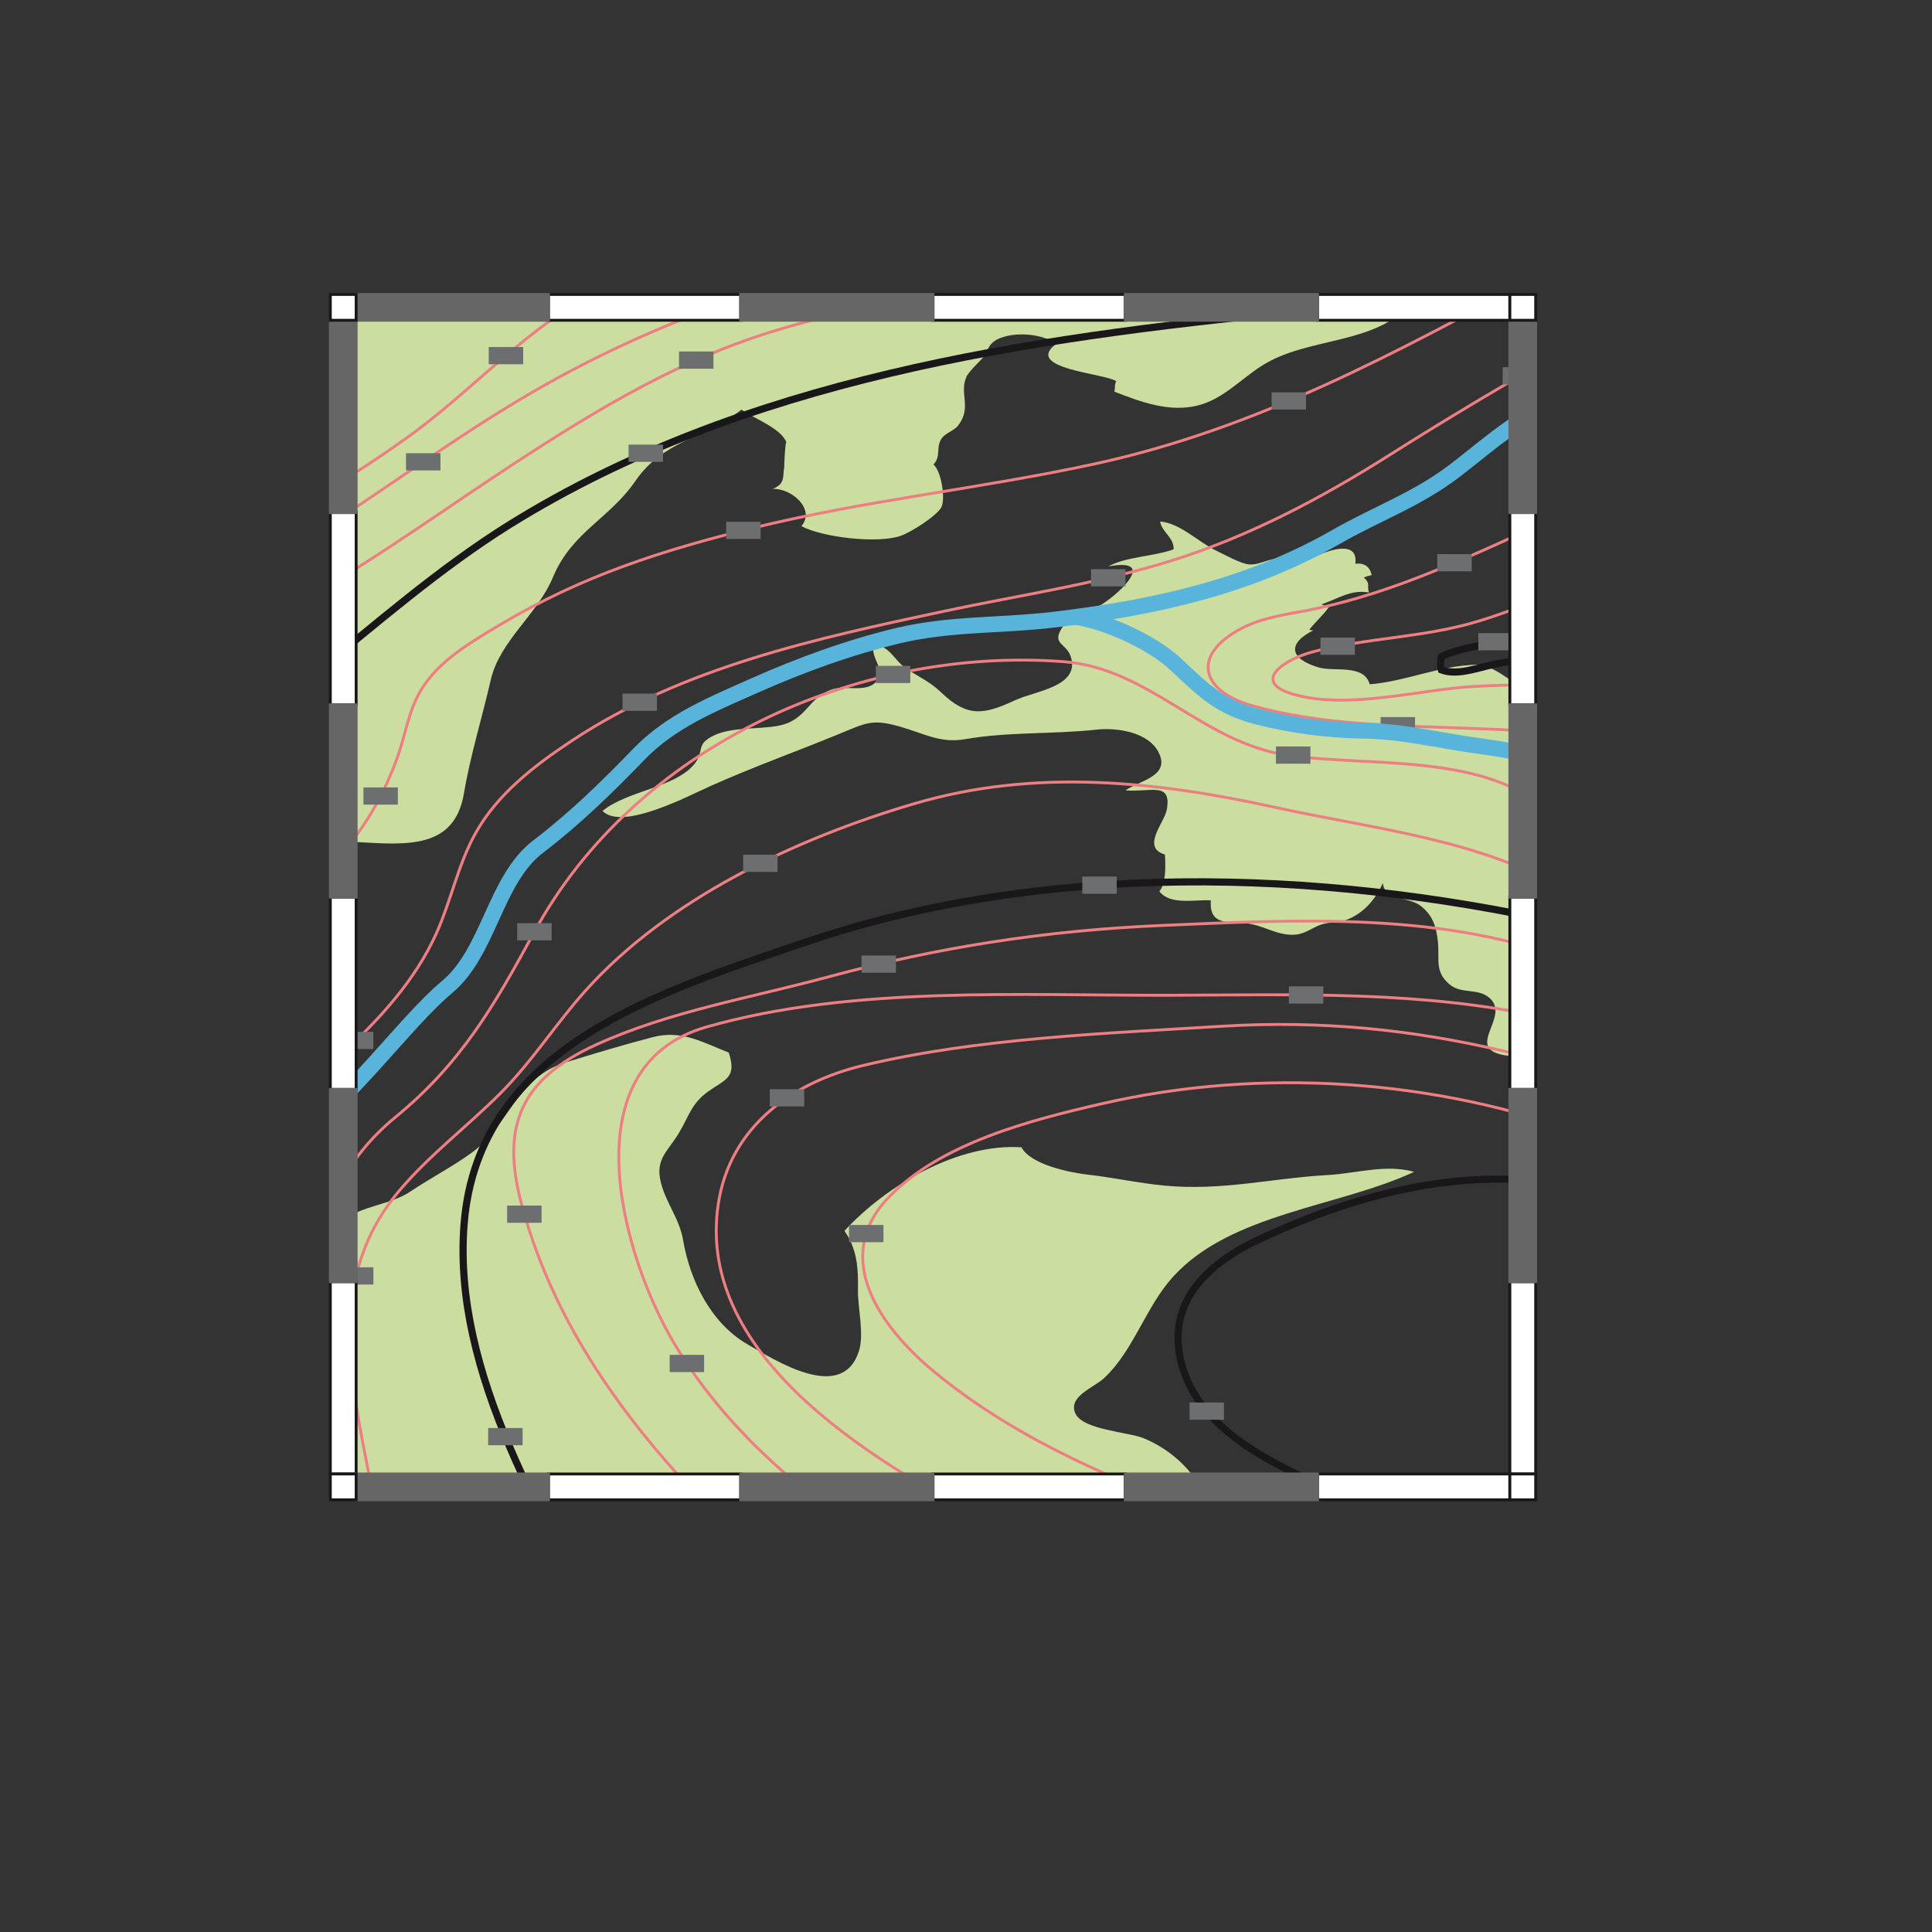 <svg:svg xmlns:dc="http://purl.org/dc/elements/1.1/" xmlns:ns1="http://www.w3.org/1999/xlink" xmlns:ns3="http://web.resource.org/cc/" xmlns:rdf="http://www.w3.org/1999/02/22-rdf-syntax-ns#" xmlns:svg="http://www.w3.org/2000/svg" height="538.556" id="Calque_1" version="1.0" viewBox="-92.08 -82.078 538.556 538.556" width="538.556" xml:space="preserve">
<svg:rect x="-92.08" y="-82.078" width="538.556" height="538.556" fill="#333333" stroke="none"/>
<svg:g>
	<svg:g>
		<svg:g>
			<svg:defs>
				<svg:rect height="321.6" id="SVGID_1_" width="321.6" x="7.2" y="7.2" />
			</svg:defs>
			<svg:clipPath id="SVGID_2_">
				<svg:use overflow="visible" ns1:href="#SVGID_1_" />
			</svg:clipPath>
			<svg:path clip-path="url(#SVGID_2_)" d="m-7.2 344c-5.021-13.203 4.229-30.04 3.697-44.15-0.49-12.992-5.339-31.804 6.824-41.562 5.464-4.384 13.261-4.364 19.101-8.286 5.458-3.664 11.761-6.936 17.011-10.762 10.561-7.699 12.213-20.846 26.292-25.206 7.846-2.431 16.268-4.943 24.205-7.011 7.994-2.082 13.777 1.435 21.131 4.315 2.336 7.07-0.972 7.456-5.667 10.794-4.744 3.373-5.339 6.789-8.215 11.609-3.078 5.158-6.672 7.216-5.044 13.783 1.438 5.803 5.192 10.065 6.226 16.182 1.879 11.107 7.714 23.061 17.904 28.939 7.868 4.539 26.339 16.422 31.062 1.979 1.562-4.777-0.317-12.086-0.244-17.165 0.088-6.116-0.2-11.228-3.761-16.44 11.832-12.789 31.641-24.431 49.344-23.283 2.515 4.836 13.53 7.076 18.603 7.639 6.781 0.75 13.874 2.336 21.173 3.034 16.154 1.546 29.808-2.045 45.554-2.933 8.267-0.467 16.09-3.119 24.125-0.894-21.127 9.828-51.172 11.513-67.245 29.288-7.654 8.465-10.946 20.566-19.22 28.236-2.87 2.662-10.063 5.063-7.985 9.791 2.025 4.613 14.865 5.219 19.005 6.924 12.381 5.102 21.084 17.268 19.57 30.656-13.834-3.758-28.955-5.576-43.238-5.571-23.43 0.009-47-1.076-70.387-0.459-37.442 0.989-75.171 3.091-112.65 1.368-8.319-0.39-19.937-4.29-27.95-1.63" fill="#CBDEA0" />
		</svg:g>
		<svg:g>
			<svg:defs>
				<svg:rect height="321.6" id="SVGID_3_" width="321.6" x="7.2" y="7.2" />
			</svg:defs>
			<svg:clipPath id="SVGID_4_">
				<svg:use overflow="visible" ns1:href="#SVGID_3_" />
			</svg:clipPath>
			<svg:path clip-path="url(#SVGID_4_)" d="m344 117.6c-3.014 1.535-17.048-14.58-24.409-14.392-10.704 0.273-19.286 4.565-29.852 5.471-1.609-5.742-9.887-3.431-14.181-4.692-8.263-2.428-8.879-6.666-1.455-10.407-0.407 0.086-0.803 0.041-1.188-0.137 1.528-2.019 3.992-4.188 5.407-6.262-0.656-0.207-1.344-0.581-2.066-0.779 4.764-1.608 8.195-4.199 13.222-3.324-0.522-2.191 0.479-2.389-1.335-4.137-0.335-0.01 1.643-0.65 2.132-0.702-0.487-2.416-2.111-3.475-4.555-3.162 0.879-6.576-7.097-3.845-10.32-2.397-2.558-2.951-7.233-0.907-9.138 1.403-3.875-1.437-6.482 1.468-10.221 1.167-2.246-0.18-7.055-2.863-9.104-3.84-4.951-2.359-10.109-7.708-15.635-8.11 0.535 3.049 3.917 4.425 3.771 7.761-5.946 2.092-13.096 1.976-18.213 4.756 14.326-2.639 2.482 8.36-3.097 11.356-2.619 1.406-7.896 2.913-9.572 5.396-3.53 5.236 1.245 4.363 2.374 8.939 1.947 7.895-10.167 9.042-15.738 11.635-8.651 4.027-13.235 4.781-20.438-2.095-3.437-3.281-6.229-4.306-10.031-6.896-3.192-2.175-4.532-6.479-9.039-6.432-0.544 4.418 3.853 6.879 0.743 10.321-2.726 3.018-8.742 0.895-12.131 2.032-6.984 2.344-6.952 8.642-15.142 10.177-5.384 1.008-12.748 0.303-17.72 2.618-5.492 2.558-2.587 4.424-5.662 8.129-5.399 6.504-18.913 7.43-25.529 12.999 5.604 5.599 24.182-4.339 30.41-7.106 11.959-5.313 24.177-9.686 36.274-14.669 6.808-2.804 8.576-3.912 16.108-1.783 6.783 1.917 11.311 4.763 18.304 3.535 11.96-2.102 24.372-1.328 36.732-2.671 5.224-0.568 14.579 0.505 17.375 6.749 2.813 6.282-5.495 7.483-9.421 10.188 6.86 0.61 12.929-2.577 11.518 5.358-0.651 3.66-7.264 10.525-0.521 12.541 0.181 3.079 0.326 8.047-1.557 10.258 3.074 3.945 9.72 2.214 14.374 2.523-0.682 7.329 5.462 5.8 10.218 6.43 4.78 0.631 8.496 3.564 13.457 3.101 2.752-0.257 4.825-2.124 7.257-2.857 2.298-0.692 4.764-0.487 6.732-1.215 4.893-1.81 8.097-5.629 10.278-10.314 0.269 4.76 7.303 3.853 10.516 6.372 3.51 2.75 4.442 6.057 4.834 10.332 0.437 4.773-0.945 8.065 3.244 11.58 3.284 2.756 7.729 0.941 11.007 3.666 6.325 5.262-7.19 14.037 4.247 16.055 5.144 0.908 18.82-0.273 23.013-3.426-2.449-27.007-22.578-62.963-7.882-90.241" fill="#CBDEA0" />
		</svg:g>
		<svg:g>
			<svg:defs>
				<svg:rect height="321.6" id="SVGID_5_" width="321.6" x="7.2" y="7.2" />
			</svg:defs>
			<svg:clipPath id="SVGID_6_">
				<svg:use overflow="visible" ns1:href="#SVGID_5_" />
			</svg:clipPath>
			<svg:path clip-path="url(#SVGID_6_)" d="m0-6.4c-12.228 4.448-23.306 9.109-21.708 23.926 1.335 12.392 4.202 25.824 7.189 37.925 3.153 12.766 6.632 23.897 5.952 37.214-0.611 11.962-1.625 22.485 0.652 34.349 2.309 12.032 0.701 24.81 15.337 25.637 13.923 0.787 27.209 2.005 29.827-13.584 1.772-10.563 5.063-21.051 7.444-31.498 2.537-11.11 12.939-18.162 17.358-28.734 5.292-12.663 15.729-16.255 23.027-26.884 7.715-11.238 19.278-11.867 29.542-19.851 3.332 2.458 11.126 5.17 12.542 9.209-0.337-0.962-0.737 7.31-0.596 6.594-0.572 2.899 0.435 4.811-3.304 6.315 4.938-0.361 12.135 5.438 8.06 10.377 5.795 3.095 21.259 4.988 27.796 2.645 3.026-1.085 10.104-5.67 11.248-7.997 1.114-2.27-0.015-9.992-2.243-11.846 2.174-2.292 0.646-4.557 2.164-7.076 1.046-1.735 3.484-2.19 4.734-3.811 3.877-5.025 0.216-8.834 2.282-13.522 0.727-1.651 4.174-4.718 5.01-5.833 0.959-1.277 0.938-3.676 4.509-5.039 4.451-1.7 11.652-1.195 15.52 1.66-9.293 6.983 13.717 8.187 16.739 10.425-0.602 1.025-0.202 1.953-0.559 2.881 7.425 2.894 15.513 5.94 23.54 3.8 6.911-1.843 11.681-7.234 17.521-10.961 13.134-8.38 31.646-5.449 42.352-18.059 20.479-24.123-23.81-16.473-34.494-15.081-57.171 7.456-114.14 9.443-171.67 11.51-30.838 1.108-69.524 10.536-98.17-4.692" fill="#CBDEA0" />
		</svg:g>
		<svg:g>
			<svg:defs>
				<svg:rect height="321.6" id="SVGID_7_" width="321.6" x="7.2" y="7.2" />
			</svg:defs>
			<svg:clipPath id="SVGID_8_">
				<svg:use overflow="visible" ns1:href="#SVGID_7_" />
			</svg:clipPath>
			<svg:path clip-path="url(#SVGID_8_)" d="m-47.2 72c6.859 0.585 15.443-3.686 21.772-5.888 16.456-5.725 32.237-15.854 46.359-25.86 17.133-12.139 31.263-28.304 49.476-38.896 23.744-13.809 51.073-16.335 77.593-21.356" fill="none" stroke="#ED7F82" stroke-width=".8" />
		</svg:g>
		<svg:g>
			<svg:defs>
				<svg:rect height="321.6" id="SVGID_9_" width="321.6" x="7.2" y="7.2" />
			</svg:defs>
			<svg:clipPath id="SVGID_10_">
				<svg:use overflow="visible" ns1:href="#SVGID_9_" />
			</svg:clipPath>
			<svg:path clip-path="url(#SVGID_10_)" d="m-38.4 83.2c11.417 0.733 26.287-11.322 35.232-17.08 21.156-13.618 41.536-28.842 63.51-41.166 65.798-36.901 142.48-48.111 217.26-44.154" fill="none" stroke="#ED7F82" stroke-width=".8" />
		</svg:g>
		<svg:g>
			<svg:defs>
				<svg:rect height="321.6" id="SVGID_11_" width="321.6" x="7.2" y="7.2" />
			</svg:defs>
			<svg:clipPath id="SVGID_12_">
				<svg:use overflow="visible" ns1:href="#SVGID_11_" />
			</svg:clipPath>
			<svg:path clip-path="url(#SVGID_12_)" d="m-30.4 92.8c4.551 5.903 18.393-5.06 23.046-7.69 20.906-11.815 40.106-25.944 60.176-39 20.467-13.313 41.521-25.971 64.751-33.941 24.71-8.476 50.59-11.657 76.03-16.969" fill="none" stroke="#ED7F82" stroke-width=".8" />
		</svg:g>
		<svg:g>
			<svg:defs>
				<svg:rect height="321.6" id="SVGID_13_" width="321.6" x="7.2" y="7.2" />
			</svg:defs>
			<svg:clipPath id="SVGID_14_">
				<svg:use overflow="visible" ns1:href="#SVGID_13_" />
			</svg:clipPath>
			<svg:path clip-path="url(#SVGID_14_)" d="m-21.6 129.6c1.637-9.139 9.26-17.392 16.164-22.997 17.741-14.4 36.079-30.426 55.459-42.475 65.187-40.521 144-51.947 218.78-59.325" fill="none" stroke="#1A171B" stroke-width="2" />
		</svg:g>
		<svg:g>
			<svg:defs>
				<svg:rect height="321.6" id="SVGID_15_" width="321.6" x="7.2" y="7.2" />
			</svg:defs>
			<svg:clipPath id="SVGID_16_">
				<svg:use overflow="visible" ns1:href="#SVGID_15_" />
			</svg:clipPath>
			<svg:path clip-path="url(#SVGID_16_)" d="m337.6-5.6c-40.279 21.672-78.979 42.924-124.25 52.774-31.816 6.923-63.836 10.154-95.533 17.925-25.266 6.195-47.754 13.415-70.201 26.805-8.091 4.826-17.318 10.076-22.334 18.373-3.534 5.845-4.407 12.886-6.738 19.226-6.524 17.74-16.971 30.62-32.146 41.697" fill="none" stroke="#ED7F82" stroke-width=".8" />
		</svg:g>
		<svg:g>
			<svg:defs>
				<svg:rect height="321.6" id="SVGID_17_" width="321.6" x="7.2" y="7.2" />
			</svg:defs>
			<svg:clipPath id="SVGID_18_">
				<svg:use overflow="visible" ns1:href="#SVGID_17_" />
			</svg:clipPath>
			<svg:path clip-path="url(#SVGID_18_)" d="m393.6-13.6c-32.542 19.65-65.796 37.717-97.941 58.11-19.314 12.252-39.373 22.899-61.279 29.732-20.64 6.438-42.111 9.559-63.214 14.043-35.619 7.568-72.952 15.671-103.74 36.05-10.429 6.904-20.928 14.917-27.07 26.067-4.787 8.69-6.72 18.624-10.77 27.641-11.725 26.09-40.015 44.25-60.79 62.75" fill="none" stroke="#ED7F82" stroke-width=".8" />
		</svg:g>
		<svg:g>
			<svg:defs>
				<svg:rect height="321.6" id="SVGID_19_" width="321.6" x="7.2" y="7.2" />
			</svg:defs>
			<svg:clipPath id="SVGID_20_">
				<svg:use overflow="visible" ns1:href="#SVGID_19_" />
			</svg:clipPath>
			<svg:path clip-path="url(#SVGID_20_)" d="m379.2 40.8c-22.729 14.094-46.838 26.344-71.627 36.375-11.104 4.494-22.386 8.294-34.137 10.677-6.599 1.338-13.459 2.095-19.507 5.277-14.074 7.407-11.229 17.448 2.961 21.49 18.719 5.333 39.376 5.547 58.669 6.267 26.476 0.987 53.964 1.016 67.641 27.114" fill="none" stroke="#ED7F82" stroke-width=".8" />
		</svg:g>
		<svg:g>
			<svg:defs>
				<svg:rect height="321.6" id="SVGID_21_" width="321.6" x="7.2" y="7.2" />
			</svg:defs>
			<svg:clipPath id="SVGID_22_">
				<svg:use overflow="visible" ns1:href="#SVGID_21_" />
			</svg:clipPath>
			<svg:path clip-path="url(#SVGID_22_)" d="m356 76c-11.726 5.97-23.753 11.407-36.377 15.198-15.027 4.513-30.732 4.467-45.779 8.433-7.908 2.084-17.761 8.531-4.798 11.988 15.245 4.066 34.287-1.443 49.697-2.342 21.88-1.275 42.828 0.608 63.656 7.523" fill="none" stroke="#ED7F82" stroke-width=".8" />
		</svg:g>
		<svg:g>
			<svg:defs>
				<svg:rect height="321.6" id="SVGID_23_" width="321.6" x="7.2" y="7.2" />
			</svg:defs>
			<svg:clipPath id="SVGID_24_">
				<svg:use overflow="visible" ns1:href="#SVGID_23_" />
			</svg:clipPath>
			<svg:path clip-path="url(#SVGID_24_)" d="m342.4 92c-5.499-0.18-12.032 3.333-17.588 4.81-5.178 1.376-10.438 1.911-15.072 4.13-0.313 1.037-0.328 2.664-0.019 3.721 4.331 1.629 9.85-0.5 14.287-1.466 5.749-1.251 11.604-1.665 17.579-2.001 13.578-0.765 28.518-1.749 41.611 2.006" fill="none" stroke="#1A171B" stroke-width="2" />
		</svg:g>
		<svg:g>
			<svg:defs>
				<svg:rect height="321.6" id="SVGID_25_" width="321.6" x="7.2" y="7.2" />
			</svg:defs>
			<svg:clipPath id="SVGID_26_">
				<svg:use overflow="visible" ns1:href="#SVGID_25_" />
			</svg:clipPath>
			<svg:path clip-path="url(#SVGID_26_)" d="m343.2 148c-16.962-21.015-52.433-15.963-76.571-19.59-23.546-3.538-38.376-24.245-62.21-26.043-57.765-4.358-119.54 23.901-147.52 75.283-11.193 20.56-20.396 36.64-38.771 51.705-28.41 23.297-25.088 58.455-23.725 92.244" fill="none" stroke="#ED7F82" stroke-width=".8" />
		</svg:g>
		<svg:g>
			<svg:defs>
				<svg:rect height="321.6" id="SVGID_27_" width="321.6" x="7.2" y="7.2" />
			</svg:defs>
			<svg:clipPath id="SVGID_28_">
				<svg:use overflow="visible" ns1:href="#SVGID_27_" />
			</svg:clipPath>
			<svg:path clip-path="url(#SVGID_28_)" d="m344.8 166.4c-23.855-14.458-54.194-17.438-80.987-23.333-33.673-7.409-67.492-11.002-101.1-1.099-32.795 9.664-68.525 26.359-91.634 52.167-8.28 9.248-14.895 19.773-23.7 28.581-9.162 9.164-19.583 17.029-28 26.941-20.635 24.3-13.742 52.687-8.177 81.542" fill="none" stroke="#ED7F82" stroke-width=".8" />
		</svg:g>
		<svg:g>
			<svg:defs>
				<svg:rect height="321.6" id="SVGID_29_" width="321.6" x="7.2" y="7.2" />
			</svg:defs>
			<svg:clipPath id="SVGID_30_">
				<svg:use overflow="visible" ns1:href="#SVGID_29_" />
			</svg:clipPath>
			<svg:path clip-path="url(#SVGID_30_)" d="m343.2 175.2c-68.134-15.049-144.43-17.255-210.98 5.442-40.396 13.776-90.923 29.025-94.92 78.362-3.413 42.06 23.182 83.85 41.9 119.4" fill="none" stroke="#1A171B" stroke-width="2" />
		</svg:g>
		<svg:g>
			<svg:defs>
				<svg:rect height="321.6" id="SVGID_31_" width="321.6" x="7.2" y="7.2" />
			</svg:defs>
			<svg:clipPath id="SVGID_32_">
				<svg:use overflow="visible" ns1:href="#SVGID_31_" />
			</svg:clipPath>
			<svg:path clip-path="url(#SVGID_32_)" d="m347.2 186.4c-35.774-14.498-77.731-12.121-115.53-10.498-31.925 1.371-62.125 6.018-92.887 14.34-21.515 5.82-44.361 9.611-64.73 18.919-20.906 9.553-26.604 22.547-20.753 44.397 15.817 59.05 66.343 99.47 110.7 137.64" fill="none" stroke="#ED7F82" stroke-width=".8" />
		</svg:g>
		<svg:g>
			<svg:defs>
				<svg:rect height="321.6" id="SVGID_33_" width="321.6" x="7.2" y="7.2" />
			</svg:defs>
			<svg:clipPath id="SVGID_34_">
				<svg:use overflow="visible" ns1:href="#SVGID_33_" />
			</svg:clipPath>
			<svg:path clip-path="url(#SVGID_34_)" d="m338.4 201.6c-33.621-7.56-69.429-6.362-103.64-6.242-41.796 0.146-89.262-2.767-129.96 8.855-38.245 10.921-23.653 63.651-8.84 88.358 30.561 50.975 93.926 76.952 144.84 101.83" fill="none" stroke="#ED7F82" stroke-width=".8" />
		</svg:g>
		<svg:g>
			<svg:defs>
				<svg:rect height="321.6" id="SVGID_35_" width="321.6" x="7.2" y="7.2" />
			</svg:defs>
			<svg:clipPath id="SVGID_36_">
				<svg:use overflow="visible" ns1:href="#SVGID_35_" />
			</svg:clipPath>
			<svg:path clip-path="url(#SVGID_36_)" d="m187.2 344c-32.444-16.607-85.732-46.654-79.049-90.514 3.271-21.459 20.529-33.846 40.516-38.596 31.981-7.604 67.304-8.886 100.01-10.901 55.201-3.405 102.8 10.883 152.92 32.811" fill="none" stroke="#ED7F82" stroke-width=".8" />
		</svg:g>
		<svg:g>
			<svg:defs>
				<svg:rect height="321.6" id="SVGID_37_" width="321.6" x="7.2" y="7.2" />
			</svg:defs>
			<svg:clipPath id="SVGID_38_">
				<svg:use overflow="visible" ns1:href="#SVGID_37_" />
			</svg:clipPath>
			<svg:path clip-path="url(#SVGID_38_)" d="m350.4 234.4c-42.579-15.743-91.028-19.012-135.32-8.812-19.813 4.563-44.972 10.947-59.519 26.183-16 16.758-2.188 36.058 12.34 48.182 33.771 28.181 80.114 41.165 120.9 55.247" fill="none" stroke="#ED7F82" stroke-width=".8" />
		</svg:g>
		<svg:g>
			<svg:defs>
				<svg:rect height="321.6" id="SVGID_39_" width="321.6" x="7.2" y="7.2" />
			</svg:defs>
			<svg:clipPath id="SVGID_40_">
				<svg:use overflow="visible" ns1:href="#SVGID_39_" />
			</svg:clipPath>
			<svg:path clip-path="url(#SVGID_40_)" d="m348 248.8c-30.853-6.169-60.524 1.358-88.679 14.398-13.813 6.397-26.018 16.813-22.358 33.554 4.1 18.76 23.971 28.441 39.853 35.535 30.964 13.831 63.04 20.904 96.785 22.913" fill="none" stroke="#1A171B" stroke-width="2" />
		</svg:g>
		<svg:g>
			<svg:defs>
				<svg:rect height="321.6" id="SVGID_41_" width="321.6" x="7.2" y="7.2" />
			</svg:defs>
			<svg:clipPath id="SVGID_42_">
				<svg:use overflow="visible" ns1:href="#SVGID_41_" />
			</svg:clipPath>
			<svg:rect clip-path="url(#SVGID_42_)" fill="#6D6E70" height="4.8" width="9.6" x="44.157" y="14.658" />
		</svg:g>
		<svg:g>
			<svg:defs>
				<svg:rect height="321.6" id="SVGID_43_" width="321.6" x="7.2" y="7.2" />
			</svg:defs>
			<svg:clipPath id="SVGID_44_">
				<svg:use overflow="visible" ns1:href="#SVGID_43_" />
			</svg:clipPath>
			<svg:rect clip-path="url(#SVGID_44_)" fill="#6D6E70" height="4.8" width="9.601" x="21.103" y="44.256" />
		</svg:g>
		<svg:g>
			<svg:defs>
				<svg:rect height="321.6" id="SVGID_45_" width="321.6" x="7.2" y="7.2" />
			</svg:defs>
			<svg:clipPath id="SVGID_46_">
				<svg:use overflow="visible" ns1:href="#SVGID_45_" />
			</svg:clipPath>
			<svg:rect clip-path="url(#SVGID_46_)" fill="#6D6E70" height="4.8" width="9.6" x="97.202" y="15.907" />
		</svg:g>
		<svg:g>
			<svg:defs>
				<svg:rect height="321.6" id="SVGID_47_" width="321.6" x="7.2" y="7.2" />
			</svg:defs>
			<svg:clipPath id="SVGID_48_">
				<svg:use overflow="visible" ns1:href="#SVGID_47_" />
			</svg:clipPath>
			<svg:rect clip-path="url(#SVGID_48_)" fill="#6D6E70" height="4.8" width="9.601" x="83.141" y="41.867" />
		</svg:g>
		<svg:g>
			<svg:defs>
				<svg:rect height="321.6" id="SVGID_49_" width="321.6" x="7.2" y="7.2" />
			</svg:defs>
			<svg:clipPath id="SVGID_50_">
				<svg:use overflow="visible" ns1:href="#SVGID_49_" />
			</svg:clipPath>
			<svg:rect clip-path="url(#SVGID_50_)" fill="#6D6E70" height="4.8" width="9.601" x="262.38" y="27.286" />
		</svg:g>
		<svg:g>
			<svg:defs>
				<svg:rect height="321.6" id="SVGID_51_" width="321.6" x="7.2" y="7.2" />
			</svg:defs>
			<svg:clipPath id="SVGID_52_">
				<svg:use overflow="visible" ns1:href="#SVGID_51_" />
			</svg:clipPath>
			<svg:rect clip-path="url(#SVGID_52_)" fill="#6D6E70" height="4.8" width="9.6" x="110.34" y="63.364" />
		</svg:g>
		<svg:g>
			<svg:defs>
				<svg:rect height="321.6" id="SVGID_53_" width="321.6" x="7.2" y="7.2" />
			</svg:defs>
			<svg:clipPath id="SVGID_54_">
				<svg:use overflow="visible" ns1:href="#SVGID_53_" />
			</svg:clipPath>
			<svg:rect clip-path="url(#SVGID_54_)" fill="#6D6E70" height="4.8" width="9.601" x="9.23" y="137.42" />
		</svg:g>
		<svg:g>
			<svg:defs>
				<svg:rect height="321.6" id="SVGID_55_" width="321.6" x="7.2" y="7.2" />
			</svg:defs>
			<svg:clipPath id="SVGID_56_">
				<svg:use overflow="visible" ns1:href="#SVGID_55_" />
			</svg:clipPath>
			<svg:rect clip-path="url(#SVGID_56_)" fill="#6D6E70" height="4.8" width="9.6" x="81.45" y="111.27" />
		</svg:g>
		<svg:g>
			<svg:defs>
				<svg:rect height="321.6" id="SVGID_57_" width="321.6" x="7.2" y="7.2" />
			</svg:defs>
			<svg:clipPath id="SVGID_58_">
				<svg:use overflow="visible" ns1:href="#SVGID_57_" />
			</svg:clipPath>
			<svg:rect clip-path="url(#SVGID_58_)" fill="#6D6E70" height="4.8" width="9.6" x="212.04" y="76.579" />
		</svg:g>
		<svg:g>
			<svg:defs>
				<svg:rect height="321.6" id="SVGID_59_" width="321.6" x="7.2" y="7.2" />
			</svg:defs>
			<svg:clipPath id="SVGID_60_">
				<svg:use overflow="visible" ns1:href="#SVGID_59_" />
			</svg:clipPath>
			<svg:rect clip-path="url(#SVGID_60_)" fill="#6D6E70" height="4.8" width="9.601" x="152.07" y="103.53" />
		</svg:g>
		<svg:g>
			<svg:defs>
				<svg:rect height="321.6" id="SVGID_61_" width="321.6" x="7.2" y="7.2" />
			</svg:defs>
			<svg:clipPath id="SVGID_62_">
				<svg:use overflow="visible" ns1:href="#SVGID_61_" />
			</svg:clipPath>
			<svg:rect clip-path="url(#SVGID_62_)" fill="#6D6E70" height="4.8" width="9.601" x="263.6" y="126.01" />
		</svg:g>
		<svg:g>
			<svg:defs>
				<svg:rect height="321.6" id="SVGID_63_" width="321.6" x="7.2" y="7.2" />
			</svg:defs>
			<svg:clipPath id="SVGID_64_">
				<svg:use overflow="visible" ns1:href="#SVGID_63_" />
			</svg:clipPath>
			<svg:rect clip-path="url(#SVGID_64_)" fill="#6D6E70" height="4.8" width="9.6" x="52.095" y="175.25" />
		</svg:g>
		<svg:g>
			<svg:defs>
				<svg:rect height="321.6" id="SVGID_65_" width="321.6" x="7.2" y="7.2" />
			</svg:defs>
			<svg:clipPath id="SVGID_66_">
				<svg:use overflow="visible" ns1:href="#SVGID_65_" />
			</svg:clipPath>
			<svg:rect clip-path="url(#SVGID_66_)" fill="#6D6E70" height="4.8" width="9.6" x="115.08" y="156.17" />
		</svg:g>
		<svg:g>
			<svg:defs>
				<svg:rect height="321.6" id="SVGID_67_" width="321.6" x="7.2" y="7.2" />
			</svg:defs>
			<svg:clipPath id="SVGID_68_">
				<svg:use overflow="visible" ns1:href="#SVGID_67_" />
			</svg:clipPath>
			<svg:rect clip-path="url(#SVGID_68_)" fill="#6D6E70" height="4.8" width="9.6" x="209.62" y="162.27" />
		</svg:g>
		<svg:g>
			<svg:defs>
				<svg:rect height="321.6" id="SVGID_69_" width="321.6" x="7.2" y="7.2" />
			</svg:defs>
			<svg:clipPath id="SVGID_70_">
				<svg:use overflow="visible" ns1:href="#SVGID_69_" />
			</svg:clipPath>
			<svg:rect clip-path="url(#SVGID_70_)" fill="#6D6E70" height="4.8" width="9.601" x="148.07" y="184.28" />
		</svg:g>
		<svg:g>
			<svg:defs>
				<svg:rect height="321.6" id="SVGID_71_" width="321.6" x="7.2" y="7.2" />
			</svg:defs>
			<svg:clipPath id="SVGID_72_">
				<svg:use overflow="visible" ns1:href="#SVGID_71_" />
			</svg:clipPath>
			<svg:rect clip-path="url(#SVGID_72_)" fill="#6D6E70" height="4.801" width="9.601" x="267.2" y="192.87" />
		</svg:g>
		<svg:g>
			<svg:defs>
				<svg:rect height="321.6" id="SVGID_73_" width="321.6" x="7.2" y="7.2" />
			</svg:defs>
			<svg:clipPath id="SVGID_74_">
				<svg:use overflow="visible" ns1:href="#SVGID_73_" />
			</svg:clipPath>
			<svg:rect clip-path="url(#SVGID_74_)" fill="#6D6E70" height="4.802" width="9.6" x="122.5" y="221.55" />
		</svg:g>
		<svg:g>
			<svg:defs>
				<svg:rect height="321.6" id="SVGID_75_" width="321.6" x="7.2" y="7.2" />
			</svg:defs>
			<svg:clipPath id="SVGID_76_">
				<svg:use overflow="visible" ns1:href="#SVGID_75_" />
			</svg:clipPath>
			<svg:rect clip-path="url(#SVGID_76_)" fill="#6D6E70" height="4.801" width="9.6" x="49.287" y="253.98" />
		</svg:g>
		<svg:g>
			<svg:defs>
				<svg:rect height="321.6" id="SVGID_77_" width="321.6" x="7.2" y="7.2" />
			</svg:defs>
			<svg:clipPath id="SVGID_78_">
				<svg:use overflow="visible" ns1:href="#SVGID_77_" />
			</svg:clipPath>
			<svg:rect clip-path="url(#SVGID_78_)" fill="#6D6E70" height="4.801" width="9.6" x="94.597" y="295.6" />
		</svg:g>
		<svg:g>
			<svg:defs>
				<svg:rect height="321.6" id="SVGID_79_" width="321.6" x="7.2" y="7.2" />
			</svg:defs>
			<svg:clipPath id="SVGID_80_">
				<svg:use overflow="visible" ns1:href="#SVGID_79_" />
			</svg:clipPath>
			<svg:rect clip-path="url(#SVGID_80_)" fill="#6D6E70" height="4.802" width="9.6" x="144.59" y="259.39" />
		</svg:g>
		<svg:g>
			<svg:defs>
				<svg:rect height="321.6" id="SVGID_81_" width="321.6" x="7.2" y="7.2" />
			</svg:defs>
			<svg:clipPath id="SVGID_82_">
				<svg:use overflow="visible" ns1:href="#SVGID_81_" />
			</svg:clipPath>
			<svg:rect clip-path="url(#SVGID_82_)" fill="#6D6E70" height="4.802" width="9.6" x="239.51" y="308.88" />
		</svg:g>
		<svg:g>
			<svg:defs>
				<svg:rect height="321.6" id="SVGID_83_" width="321.6" x="7.2" y="7.2" />
			</svg:defs>
			<svg:clipPath id="SVGID_84_">
				<svg:use overflow="visible" ns1:href="#SVGID_83_" />
			</svg:clipPath>
			<svg:rect clip-path="url(#SVGID_84_)" fill="#6D6E70" height="4.8" width="9.6" x="43.998" y="315.99" />
		</svg:g>
		<svg:g>
			<svg:defs>
				<svg:rect height="321.6" id="SVGID_85_" width="321.6" x="7.2" y="7.2" />
			</svg:defs>
			<svg:clipPath id="SVGID_86_">
				<svg:use overflow="visible" ns1:href="#SVGID_85_" />
			</svg:clipPath>
			<svg:rect clip-path="url(#SVGID_86_)" fill="#6D6E70" height="4.802" width="9.601" x="2.4" y="271.19" />
		</svg:g>
		<svg:g>
			<svg:defs>
				<svg:rect height="321.6" id="SVGID_87_" width="321.6" x="7.2" y="7.2" />
			</svg:defs>
			<svg:clipPath id="SVGID_88_">
				<svg:use overflow="visible" ns1:href="#SVGID_87_" />
			</svg:clipPath>
			<svg:rect clip-path="url(#SVGID_88_)" fill="#6D6E70" height="4.8" width="9.6" x="308.56" y="72.386" />
		</svg:g>
		<svg:g>
			<svg:defs>
				<svg:rect height="321.6" id="SVGID_89_" width="321.6" x="7.2" y="7.2" />
			</svg:defs>
			<svg:clipPath id="SVGID_90_">
				<svg:use overflow="visible" ns1:href="#SVGID_89_" />
			</svg:clipPath>
			<svg:rect clip-path="url(#SVGID_90_)" fill="#6D6E70" height="4.8" width="9.601" x="292.77" y="117.81" />
		</svg:g>
		<svg:g>
			<svg:defs>
				<svg:rect height="321.6" id="SVGID_91_" width="321.6" x="7.2" y="7.2" />
			</svg:defs>
			<svg:clipPath id="SVGID_92_">
				<svg:use overflow="visible" ns1:href="#SVGID_91_" />
			</svg:clipPath>
			<svg:rect clip-path="url(#SVGID_92_)" fill="#6D6E70" height="4.8" width="9.601" x="276.01" y="95.658" />
		</svg:g>
		<svg:g>
			<svg:defs>
				<svg:rect height="321.6" id="SVGID_93_" width="321.6" x="7.2" y="7.2" />
			</svg:defs>
			<svg:clipPath id="SVGID_94_">
				<svg:use overflow="visible" ns1:href="#SVGID_93_" />
			</svg:clipPath>
			<svg:rect clip-path="url(#SVGID_94_)" fill="#6D6E70" height="4.8" width="9.601" x="320.01" y="94.41" />
		</svg:g>
		<svg:g>
			<svg:defs>
				<svg:rect height="321.6" id="SVGID_95_" width="321.6" x="7.2" y="7.2" />
			</svg:defs>
			<svg:clipPath id="SVGID_96_">
				<svg:use overflow="visible" ns1:href="#SVGID_95_" />
			</svg:clipPath>
			<svg:rect clip-path="url(#SVGID_96_)" fill="#6D6E70" height="4.8" width="9.601" x="326.8" y="20.289" />
		</svg:g>
		<svg:g>
			<svg:defs>
				<svg:rect height="321.6" id="SVGID_97_" width="321.6" x="7.2" y="7.2" />
			</svg:defs>
			<svg:clipPath id="SVGID_98_">
				<svg:use overflow="visible" ns1:href="#SVGID_97_" />
			</svg:clipPath>
			<svg:rect clip-path="url(#SVGID_98_)" fill="#6D6E70" height="4.801" width="9.601" x="2.4" y="205.55" />
		</svg:g>
		<svg:g>
			<svg:defs>
				<svg:rect height="321.6" id="SVGID_99_" width="321.6" x="7.2" y="7.2" />
			</svg:defs>
			<svg:clipPath id="SVGID_100_">
				<svg:use overflow="visible" ns1:href="#SVGID_99_" />
			</svg:clipPath>
			<svg:path clip-path="url(#SVGID_100_)" d="m346.4 28.8c-13.02 3.215-22.547 12.353-32.873 20.264-10.645 8.154-21.734 11.971-33.129 18.508-24.339 13.963-50.967 19.804-78.93 23.11-14.437 1.707-28.65 1.003-42.928 4.37-13.663 3.222-27.417 8.247-40.245 13.948-11.818 5.252-23.337 9.891-32.32 19.204-8.848 9.172-17.962 18.033-28.069 25.735-11.992 9.139-13.668 29.392-25.361 39.118-11.71 9.738-28.078 33-41.344 40.545" fill="none" stroke="#58B4DB" stroke-width="4.4" />
		</svg:g>
		<svg:g>
			<svg:defs>
				<svg:rect height="321.6" id="SVGID_101_" width="321.6" x="7.2" y="7.2" />
			</svg:defs>
			<svg:clipPath id="SVGID_102_">
				<svg:use overflow="visible" ns1:href="#SVGID_101_" />
			</svg:clipPath>
			<svg:path clip-path="url(#SVGID_102_)" d="m332.16 128.01c-4.813-1.217-8.843-1.694-13.789-2.403-10.117-1.452-19.779-3.854-30.367-3.997-10.176-0.136-20.319-1.536-29.672-3.933-10.354-2.653-15.028-7.39-22.474-14.413-6.577-6.204-19.274-11.998-28.094-13.378" fill="none" stroke="#58B4DB" stroke-width="4.4" />
		</svg:g>
	</svg:g>
	<svg:g stroke-width=".8">
		<svg:path d="m0 114.4h7.2v-53.6h-7.2v53.6zm0 214.4h7.2v-53.6h-7.2v53.6zm0-107.2h7.2v-53.6h-7.2v53.6zm60.8-214.4h53.6v-7.2h-53.6v7.2zm268-7.2h-53.6v7.2h53.6v-7.2zm-160.8 7.2h53.6v-7.2h-53.6v7.2zm160.8 53.6v53.6h7.2v-53.6h-7.2zm0 268h7.2v-53.6h-7.2v53.6zm0-107.2h7.2v-53.6h-7.2v53.6zm-268 114.4h53.6v-7.2h-53.6v7.2zm214.4 0h53.6v-7.2h-53.6v7.2zm-107.2 0h53.6v-7.2h-53.6v7.2z" fill="#FFFFFF" stroke="#1A171B" />
		<svg:path d="m0 60.8h7.2v-53.6h-7.2v53.6zm7.2 160.8h-7.2v53.6h7.2v-53.6zm0-107.2h-7.2v53.6h7.2v-53.6zm0-107.2h53.6v-7.2h-53.6v7.2zm214.4 0h53.6v-7.2h-53.6v7.2zm-107.2 0h53.6v-7.2h-53.6v7.2zm214.4 0v53.6h7.2v-53.6h-7.2zm0 268h7.2v-53.6h-7.2v53.6zm0-107.2h7.2v-53.6h-7.2v53.6zm-321.6 168h53.6v-7.2h-53.6v7.2zm214.4 0h53.6v-7.2h-53.6v7.2zm-107.2 0h53.6v-7.2h-53.6v7.2z" fill="#666666" stroke="#666666" />
		<svg:path d="m0 7.2h7.2v-7.2h-7.2v7.2zm328.8-7.2v7.2h7.2v-7.2h-7.2zm-328.8 336h7.2v-7.2h-7.2v7.2zm328.8 0h7.2v-7.2h-7.2v7.2z" fill="#FFFFFF" stroke="#1A171B" />
	</svg:g>
</svg:g>
</svg:svg>